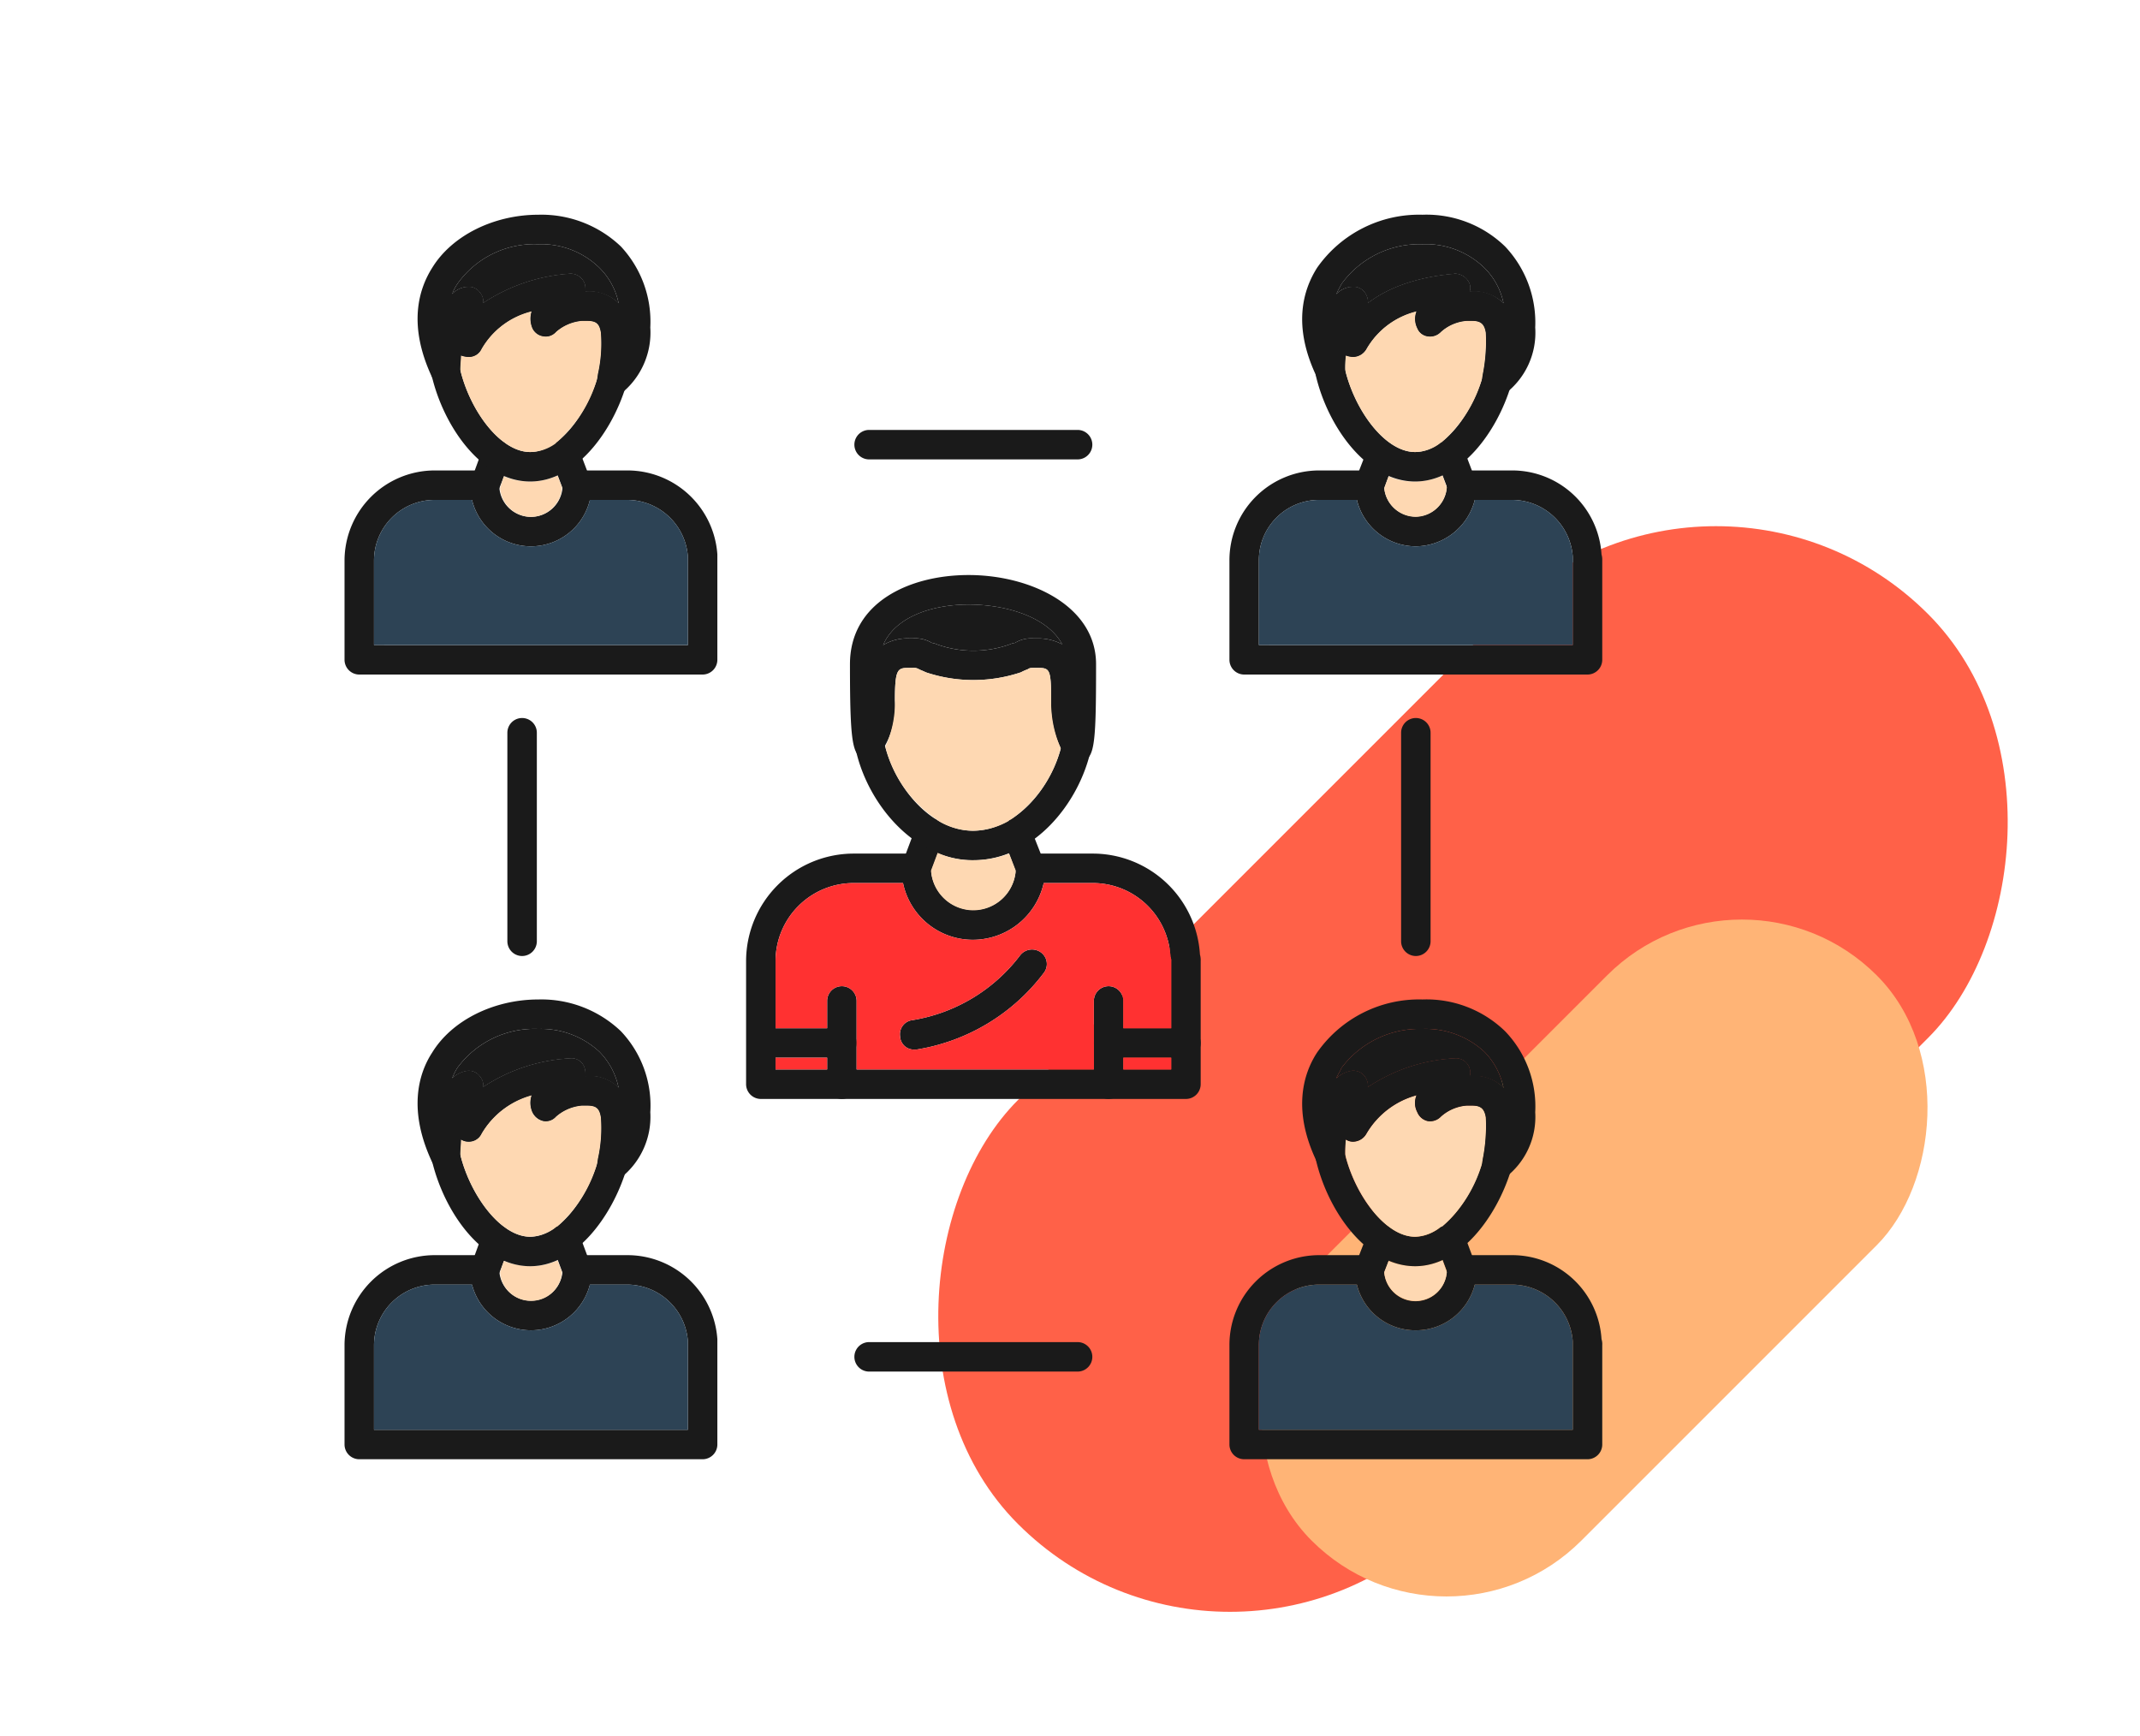 <svg xmlns="http://www.w3.org/2000/svg" width="172.582" height="140" viewBox="0 0 172.582 140">
  <g id="Grupo_128086" data-name="Grupo 128086" transform="translate(-2636 3786)">
    <g id="Grupo_111678" data-name="Grupo 111678" transform="translate(2701 -3753.582)">
      <rect id="Rectángulo_37181" data-name="Rectángulo 37181" width="48.357" height="103.786" rx="24.179" transform="translate(73.388 0) rotate(45)" fill="#ff6148"/>
      <rect id="Rectángulo_37182" data-name="Rectángulo 37182" width="30.763" height="64.458" rx="15.381" transform="translate(75.479 35.367) rotate(45)" fill="#ffb476"/>
    </g>
    <g id="Grupo_111679" data-name="Grupo 111679" transform="translate(927 640)">
      <rect id="Rectángulo_45126" data-name="Rectángulo 45126" width="157" height="135" transform="translate(1709 -4426)" fill="none"/>
      <g id="Layer_x0020_1" transform="translate(1736.785 -4417.68)">
        <g id="Grupo_111680" data-name="Grupo 111680" transform="translate(0 26.351)">
          <path id="Trazado_167352" data-name="Trazado 167352" d="M580.474,895.787H546.188A1.192,1.192,0,0,1,545,894.6v-9.923A8.685,8.685,0,0,1,553.675,876h5.051a1.192,1.192,0,0,1,1.188,1.188,3.417,3.417,0,0,0,6.833,0A1.192,1.192,0,0,1,567.936,876h4.991a8.665,8.665,0,0,1,8.675,8.141,1.646,1.646,0,0,1,.059.535V894.6A1.192,1.192,0,0,1,580.474,895.787Zm-33.1-2.377h31.908v-8.735a.755.755,0,0,0-.059-.357,6.271,6.271,0,0,0-6.3-5.942h-3.922a5.859,5.859,0,0,1-5.7,4.575,5.744,5.744,0,0,1-5.645-4.575h-3.981a6.3,6.3,0,0,0-6.3,6.3Z" transform="translate(-512.616 -841.834)" fill="#1a1a1a" fill-rule="evenodd"/>
          <path id="Trazado_167353" data-name="Trazado 167353" d="M756.951,832.883c-.119,0-.3-.059-.416-.059a1.236,1.236,0,0,1-.713-1.545l1.07-2.852a1.186,1.186,0,0,1,1.545-.713,1.212,1.212,0,0,1,.713,1.545l-1.07,2.852A1.218,1.218,0,0,1,756.951,832.883Z" transform="translate(-710.841 -796.34)" fill="#1a1a1a" fill-rule="evenodd"/>
          <path id="Trazado_167354" data-name="Trazado 167354" d="M656.188,1065.091A1.192,1.192,0,0,1,655,1063.9v-6.714a1.188,1.188,0,1,1,2.377,0v6.714A1.192,1.192,0,0,1,656.188,1065.091Z" transform="translate(-616.08 -1011.138)" fill="#1a1a1a" fill-rule="evenodd"/>
          <path id="Trazado_167355" data-name="Trazado 167355" d="M557.427,1115.377h-6.239a1.188,1.188,0,1,1,0-2.377h6.239a1.188,1.188,0,1,1,0,2.377Z" transform="translate(-517.319 -1064.751)" fill="#1a1a1a" fill-rule="evenodd"/>
          <path id="Trazado_167356" data-name="Trazado 167356" d="M754.84,1014.286a1.115,1.115,0,0,1-1.129-1.07,1.145,1.145,0,0,1,1.01-1.307,13.644,13.644,0,0,0,8.675-5.229,1.216,1.216,0,0,1,1.664-.238,1.162,1.162,0,0,1,.238,1.664,16.028,16.028,0,0,1-10.28,6.18Z" transform="translate(-708.908 -964.314)" fill="#1a1a1a" fill-rule="evenodd"/>
          <path id="Trazado_167357" data-name="Trazado 167357" d="M894.912,832.883a1.219,1.219,0,0,1-1.129-.772l-1.07-2.852a1.166,1.166,0,0,1,.713-1.545,1.1,1.1,0,0,1,1.486.713l1.129,2.852a1.294,1.294,0,0,1-.713,1.545C895.149,832.823,895.03,832.883,894.912,832.883Z" transform="translate(-839.592 -796.34)" fill="#1a1a1a" fill-rule="evenodd"/>
          <path id="Trazado_167358" data-name="Trazado 167358" d="M1018.188,1065.091A1.192,1.192,0,0,1,1017,1063.9v-6.714a1.188,1.188,0,1,1,2.377,0v6.714A1.192,1.192,0,0,1,1018.188,1065.091Z" transform="translate(-956.57 -1011.138)" fill="#1a1a1a" fill-rule="evenodd"/>
          <path id="Trazado_167359" data-name="Trazado 167359" d="M1024.428,1115.377h-6.239a1.188,1.188,0,1,1,0-2.377h6.239a1.188,1.188,0,0,1,0,2.377Z" transform="translate(-956.57 -1064.751)" fill="#1a1a1a" fill-rule="evenodd"/>
          <path id="Trazado_167360" data-name="Trazado 167360" d="M704.3,513.033a1.243,1.243,0,0,1-1.01-.535,7.888,7.888,0,0,1-1.07-4.4c0-2.614-.119-2.614-1.188-2.614h-.119c-.357,0-.416,0-.594.119a3.752,3.752,0,0,0-.535.238,12.083,12.083,0,0,1-7.665,0c-.238-.119-.416-.178-.535-.238a.89.89,0,0,0-.594-.119h-.178c-.951,0-1.188,0-1.188,2.614a6.5,6.5,0,0,1-1.188,4.278c-.06.119-.178.178-.238.238a1.2,1.2,0,0,1-.654.178c-1.307,0-1.545-.535-1.545-7.606,0-4.991,4.813-7.19,9.567-7.19,4.991,0,10.28,2.5,10.28,7.19C705.846,512.261,705.727,513.033,704.3,513.033Zm-13.488-9.923h.238a2.57,2.57,0,0,1,1.545.357,1.51,1.51,0,0,1,.416.119,8.7,8.7,0,0,0,5.883,0,1.51,1.51,0,0,1,.416-.119,2.485,2.485,0,0,1,1.486-.357h.238a4.141,4.141,0,0,1,2.08.475c-1.129-2.139-4.4-3.209-7.546-3.209-2.971,0-5.942,1.01-6.893,3.268A3.8,3.8,0,0,1,690.813,503.11Z" transform="translate(-645.238 -486.294)" fill="#1a1a1a" fill-rule="evenodd"/>
          <path id="Trazado_167361" data-name="Trazado 167361" d="M701.852,717.862c-4.754,0-8.616-4.635-9.507-9.151a1.083,1.083,0,0,1,.891-1.367,1.164,1.164,0,0,1,1.426.891c.713,3.506,3.684,7.249,7.19,7.249s6.417-3.565,7.19-7.071a1.261,1.261,0,0,1,1.426-.891,1.164,1.164,0,0,1,.891,1.426C710.408,713.287,706.724,717.862,701.852,717.862Z" transform="translate(-651.167 -683.161)" fill="#1a1a1a" fill-rule="evenodd"/>
          <path id="Trazado_167362" data-name="Trazado 167362" d="M222.188,711.193A1.192,1.192,0,0,1,221,710V693.188a1.188,1.188,0,0,1,2.377,0V710A1.192,1.192,0,0,1,222.188,711.193Z" transform="translate(-207.868 -668.767)" fill="#1a1a1a" fill-rule="evenodd"/>
          <path id="Trazado_167363" data-name="Trazado 167363" d="M710,303.377H693.188a1.188,1.188,0,0,1,0-2.377H710a1.188,1.188,0,0,1,0,2.377Z" transform="translate(-650.882 -301)" fill="#1a1a1a" fill-rule="evenodd"/>
          <path id="Trazado_167364" data-name="Trazado 167364" d="M710,1541.377H693.188a1.188,1.188,0,0,1,0-2.377H710a1.188,1.188,0,0,1,0,2.377Z" transform="translate(-650.882 -1465.438)" fill="#1a1a1a" fill-rule="evenodd"/>
          <path id="Trazado_167365" data-name="Trazado 167365" d="M1435.188,711.193A1.192,1.192,0,0,1,1434,710V693.188a1.188,1.188,0,0,1,2.377,0V710A1.192,1.192,0,0,1,1435.188,711.193Z" transform="translate(-1348.792 -668.767)" fill="#1a1a1a" fill-rule="evenodd"/>
          <path id="Trazado_167366" data-name="Trazado 167366" d="M28.878,372.459H1.188A1.192,1.192,0,0,1,0,371.271v-8.022A7.278,7.278,0,0,1,7.249,356H11.29a1.192,1.192,0,0,1,1.188,1.188,2.555,2.555,0,1,0,5.11,0A1.192,1.192,0,0,1,18.777,356h4.041a7.272,7.272,0,0,1,7.249,6.774v8.5A1.192,1.192,0,0,1,28.878,372.459Zm-13.845-2.377H27.69v-7.13a4.922,4.922,0,0,0-4.872-4.575h-3.03a4.89,4.89,0,0,1-9.507,0H7.249a4.894,4.894,0,0,0-4.872,4.872v6.833Z" transform="translate(0 -352.732)" fill="#1a1a1a" fill-rule="evenodd"/>
          <path id="Trazado_167367" data-name="Trazado 167367" d="M171.771,319.575a1.16,1.16,0,0,1-.416-.059,1.184,1.184,0,0,1-.654-1.545l.891-2.436a1.236,1.236,0,0,1,1.545-.713,1.294,1.294,0,0,1,.713,1.545L172.9,318.8A1.162,1.162,0,0,1,171.771,319.575Z" transform="translate(-160.481 -313.93)" fill="#1a1a1a" fill-rule="evenodd"/>
          <path id="Trazado_167368" data-name="Trazado 167368" d="M281.793,318.526a1.162,1.162,0,0,1-1.129-.772l-.951-2.5a1.186,1.186,0,0,1,.713-1.545,1.1,1.1,0,0,1,1.485.713l.951,2.5a1.184,1.184,0,0,1-.654,1.545A1.16,1.16,0,0,1,281.793,318.526Z" transform="translate(-263.016 -312.881)" fill="#1a1a1a" fill-rule="evenodd"/>
        </g>
        <path id="Trazado_167369" data-name="Trazado 167369" d="M213.5,366.328a2.53,2.53,0,0,0,2.5-2.377l-.357-.951a5.4,5.4,0,0,1-2.2.475,5.48,5.48,0,0,1-2.139-.416l-.3.951A2.523,2.523,0,0,0,213.5,366.328Z" transform="translate(-198.462 -332.965)" fill="#fed8b2" fill-rule="evenodd"/>
        <path id="Trazado_167370" data-name="Trazado 167370" d="M57.41,396a4.89,4.89,0,0,1-9.507,0h-3.03A4.894,4.894,0,0,0,40,400.872v6.833H65.313v-7.13A4.922,4.922,0,0,0,60.44,396Z" transform="translate(-37.623 -364.005)" fill="#2d4355" fill-rule="evenodd"/>
        <path id="Trazado_167371" data-name="Trazado 167371" d="M125.022,105.756c-3.922,0-7.012-4.456-7.962-8.616a.753.753,0,0,1-.059-.357c.059-5.883,2.2-6.655,2.912-6.714a1.094,1.094,0,0,1,1.07.475,1.065,1.065,0,0,1,.238.832A14.4,14.4,0,0,1,128.29,89a1.215,1.215,0,0,1,1.129.832,2.229,2.229,0,0,1,.059.594,3.3,3.3,0,0,1,3.625,3.03,15.933,15.933,0,0,1-.238,4.041.646.646,0,0,0-.059.3.357.357,0,0,1-.059.238C131.617,101.775,128.706,105.756,125.022,105.756Zm-5.645-9.032c.772,3.268,3.209,6.655,5.645,6.655,2.317,0,4.516-3.03,5.407-5.942a.754.754,0,0,0,.059-.357,11.18,11.18,0,0,0,.238-3.327c-.119-.713-.357-.951-1.129-.951h-.416a3.633,3.633,0,0,0-2.08.891,1.088,1.088,0,0,1-1.01.357,1.142,1.142,0,0,1-.891-.654,1.949,1.949,0,0,1-.059-1.367,6.424,6.424,0,0,0-4.041,3.03,1.122,1.122,0,0,1-1.07.654,1.758,1.758,0,0,1-.594-.119C119.436,95.893,119.377,96.309,119.377,96.725Z" transform="translate(-110.048 -75.246)" fill="#1a1a1a" fill-rule="evenodd"/>
        <path id="Trazado_167372" data-name="Trazado 167372" d="M157,144.694c.772,3.268,3.209,6.655,5.645,6.655a3.52,3.52,0,0,0,2.08-.713c0-.059.059-.059.119-.119a10.786,10.786,0,0,0,3.209-5.11l.059-.357a11.181,11.181,0,0,0,.238-3.328c-.119-.713-.357-.951-1.129-.951H166.8a3.633,3.633,0,0,0-2.08.891,1.088,1.088,0,0,1-1.01.357,1.142,1.142,0,0,1-.891-.654,1.949,1.949,0,0,1-.059-1.367,6.424,6.424,0,0,0-4.041,3.03,1.122,1.122,0,0,1-1.07.654,1.758,1.758,0,0,1-.594-.119C157.059,143.862,157,144.278,157,144.694Z" transform="translate(-147.671 -123.216)" fill="#fed8b2" fill-rule="evenodd"/>
        <path id="Trazado_167373" data-name="Trazado 167373" d="M114.836,23.617a.883.883,0,0,1-.535-.119,1.122,1.122,0,0,1-.654-1.07,3.048,3.048,0,0,1,.059-.594,11.181,11.181,0,0,0,.238-3.328c-.119-.713-.357-.951-1.129-.951H112.4a3.633,3.633,0,0,0-2.08.891,1.088,1.088,0,0,1-1.01.357,1.142,1.142,0,0,1-.891-.654,1.949,1.949,0,0,1-.059-1.367,6.424,6.424,0,0,0-4.041,3.03,1.122,1.122,0,0,1-1.07.654,2.111,2.111,0,0,1-.594-.119c0,.357-.059.772-.059,1.248a1.165,1.165,0,0,1-.891,1.188,1.276,1.276,0,0,1-1.367-.654c-1.961-4.159-1.129-7.071,0-8.854,1.6-2.614,4.991-4.278,8.556-4.278a9.291,9.291,0,0,1,6.655,2.555,8.882,8.882,0,0,1,2.377,6.536,6.287,6.287,0,0,1-2.377,5.348A1.582,1.582,0,0,1,114.836,23.617Zm-2.02-8.438a3.55,3.55,0,0,1,2.555.951,5.6,5.6,0,0,0-1.545-2.852,6.719,6.719,0,0,0-4.932-1.9,7.6,7.6,0,0,0-6.536,3.209,3.63,3.63,0,0,0-.416.832,1.7,1.7,0,0,1,1.188-.594,1.094,1.094,0,0,1,1.07.475,1.065,1.065,0,0,1,.238.832,14.4,14.4,0,0,1,7.071-2.377,1.215,1.215,0,0,1,1.129.832,2.229,2.229,0,0,1,.059.594Z" transform="translate(-93.267)" fill="#1a1a1a" fill-rule="evenodd"/>
        <path id="Trazado_167374" data-name="Trazado 167374" d="M152.952,49a7.6,7.6,0,0,0-6.536,3.209,3.63,3.63,0,0,0-.416.832,1.7,1.7,0,0,1,1.188-.594,1.094,1.094,0,0,1,1.07.475,1.065,1.065,0,0,1,.238.832,14.4,14.4,0,0,1,7.071-2.377,1.215,1.215,0,0,1,1.129.832,2.229,2.229,0,0,1,.059.594h.119a3.55,3.55,0,0,1,2.555.951,5.6,5.6,0,0,0-1.545-2.852A6.719,6.719,0,0,0,152.952,49Z" transform="translate(-137.325 -37.623)" fill="#1a1a1a" fill-rule="evenodd"/>
        <path id="Trazado_167375" data-name="Trazado 167375" d="M1229.878,372.459h-27.689a1.192,1.192,0,0,1-1.188-1.188v-8.022a7.24,7.24,0,0,1,7.249-7.249h4.041a1.192,1.192,0,0,1,1.188,1.188,2.525,2.525,0,1,0,5.051,0,1.192,1.192,0,0,1,1.188-1.188h4.1a7.217,7.217,0,0,1,7.19,6.774,1.476,1.476,0,0,1,.059.475v8.022A1.192,1.192,0,0,1,1229.878,372.459Zm-13.845-2.377h12.656v-7.13a4.922,4.922,0,0,0-4.872-4.575h-3.03a4.958,4.958,0,0,1-4.754,3.743,4.906,4.906,0,0,1-4.754-3.743h-3.03a4.856,4.856,0,0,0-4.873,4.872v6.833Z" transform="translate(-1129.637 -326.381)" fill="#1a1a1a" fill-rule="evenodd"/>
        <path id="Trazado_167376" data-name="Trazado 167376" d="M1371.951,319.575a1.012,1.012,0,0,1-.416-.059,1.212,1.212,0,0,1-.713-1.545l.951-2.436a1.176,1.176,0,1,1,2.2.832l-.891,2.436A1.218,1.218,0,0,1,1371.951,319.575Z" transform="translate(-1289.298 -287.58)" fill="#1a1a1a" fill-rule="evenodd"/>
        <path id="Trazado_167377" data-name="Trazado 167377" d="M1482.721,318.526a1.142,1.142,0,0,1-1.07-.772l-.951-2.5a1.206,1.206,0,0,1,.654-1.545,1.166,1.166,0,0,1,1.545.713l.951,2.5a1.165,1.165,0,0,1-.713,1.545A.882.882,0,0,1,1482.721,318.526Z" transform="translate(-1392.641 -286.531)" fill="#1a1a1a" fill-rule="evenodd"/>
        <path id="Trazado_167378" data-name="Trazado 167378" d="M1413.555,366.328a2.572,2.572,0,0,0,2.5-2.377l-.356-.951a5.623,5.623,0,0,1-2.2.475,5.094,5.094,0,0,1-2.139-.416l-.356.951A2.58,2.58,0,0,0,1413.555,366.328Z" transform="translate(-1327.159 -332.965)" fill="#fed8b2" fill-rule="evenodd"/>
        <path id="Trazado_167379" data-name="Trazado 167379" d="M1258.41,396a4.958,4.958,0,0,1-4.754,3.743A4.906,4.906,0,0,1,1248.9,396h-3.03a4.856,4.856,0,0,0-4.872,4.872v6.833h25.313v-7.13A4.922,4.922,0,0,0,1261.44,396Z" transform="translate(-1167.26 -364.005)" fill="#2d4355" fill-rule="evenodd"/>
        <path id="Trazado_167380" data-name="Trazado 167380" d="M1326.022,105.756c-3.922,0-7.071-4.456-8.022-8.616v-.357c0-5.883,2.2-6.655,2.852-6.714a1.14,1.14,0,0,1,1.129.475,1.364,1.364,0,0,1,.238.832c2.852-2.2,6.833-2.317,7.011-2.377a1.292,1.292,0,0,1,1.188.832,1.007,1.007,0,0,1,0,.594,3.235,3.235,0,0,1,3.625,3.03,11.964,11.964,0,0,1-.238,4.041v.3c0,.119-.059.119-.059.238C1332.617,101.775,1329.706,105.756,1326.022,105.756Zm-5.645-9.032c.772,3.268,3.209,6.655,5.645,6.655,2.317,0,4.516-3.03,5.407-5.942,0-.119.059-.238.059-.357a13.6,13.6,0,0,0,.238-3.327c-.119-.713-.416-.951-1.129-.951h-.416a3.5,3.5,0,0,0-2.08.891,1.2,1.2,0,0,1-1.069.357,1.052,1.052,0,0,1-.832-.654,1.663,1.663,0,0,1-.06-1.367,6.424,6.424,0,0,0-4.04,3.03,1.252,1.252,0,0,1-1.07.654,1.758,1.758,0,0,1-.594-.119A6.48,6.48,0,0,0,1320.377,96.725Z" transform="translate(-1239.685 -75.246)" fill="#1a1a1a" fill-rule="evenodd"/>
        <path id="Trazado_167381" data-name="Trazado 167381" d="M1358,144.694c.772,3.268,3.209,6.655,5.645,6.655a3.352,3.352,0,0,0,2.02-.713c.06-.059.119-.059.178-.119a10.787,10.787,0,0,0,3.209-5.11l.059-.357a13.6,13.6,0,0,0,.238-3.328c-.119-.713-.416-.951-1.129-.951h-.416a3.5,3.5,0,0,0-2.08.891,1.2,1.2,0,0,1-1.07.357,1.052,1.052,0,0,1-.832-.654,1.663,1.663,0,0,1-.059-1.367,6.425,6.425,0,0,0-4.041,3.03,1.252,1.252,0,0,1-1.069.654,1.757,1.757,0,0,1-.594-.119A6.467,6.467,0,0,0,1358,144.694Z" transform="translate(-1277.308 -123.216)" fill="#fed8b2" fill-rule="evenodd"/>
        <path id="Trazado_167382" data-name="Trazado 167382" d="M1315.444,23.617a.8.8,0,0,1-.535-.119,1.123,1.123,0,0,1-.654-1.07,3.047,3.047,0,0,1,.059-.594,13.6,13.6,0,0,0,.238-3.328c-.119-.713-.416-.951-1.129-.951h-.416a3.5,3.5,0,0,0-2.08.891,1.2,1.2,0,0,1-1.07.357,1.052,1.052,0,0,1-.832-.654,1.663,1.663,0,0,1-.059-1.367,6.424,6.424,0,0,0-4.041,3.03,1.252,1.252,0,0,1-1.07.654,1.759,1.759,0,0,1-.594-.119,8,8,0,0,0-.059,1.248,1.157,1.157,0,0,1-.951,1.188,1.2,1.2,0,0,1-1.307-.654c-2.02-4.159-1.129-7.071,0-8.854a10.04,10.04,0,0,1,8.5-4.278,9.1,9.1,0,0,1,6.655,2.555,8.922,8.922,0,0,1,2.436,6.536,6.174,6.174,0,0,1-2.436,5.348A1.2,1.2,0,0,1,1315.444,23.617Zm-2.02-8.438a3.55,3.55,0,0,1,2.555.951,5.6,5.6,0,0,0-1.545-2.852,6.764,6.764,0,0,0-4.991-1.9,7.756,7.756,0,0,0-6.536,3.209c-.119.238-.3.535-.416.832a1.806,1.806,0,0,1,1.188-.594,1.14,1.14,0,0,1,1.129.475,1.365,1.365,0,0,1,.238.832c2.852-2.2,6.833-2.317,7.011-2.377a1.292,1.292,0,0,1,1.188.832,1.007,1.007,0,0,1,0,.594Z" transform="translate(-1222.511)" fill="#1a1a1a" fill-rule="evenodd"/>
        <path id="Trazado_167383" data-name="Trazado 167383" d="M1352.952,49a7.756,7.756,0,0,0-6.536,3.209c-.119.238-.3.535-.416.832a1.806,1.806,0,0,1,1.188-.594,1.139,1.139,0,0,1,1.129.475,1.364,1.364,0,0,1,.238.832c2.852-2.2,6.833-2.317,7.012-2.377a1.292,1.292,0,0,1,1.188.832,1.007,1.007,0,0,1,0,.594h.179a3.549,3.549,0,0,1,2.555.951,5.6,5.6,0,0,0-1.545-2.852A6.765,6.765,0,0,0,1352.952,49Z" transform="translate(-1266.021 -37.623)" fill="#1a1a1a" fill-rule="evenodd"/>
        <path id="Trazado_167384" data-name="Trazado 167384" d="M1229.878,1437.459h-27.689a1.192,1.192,0,0,1-1.188-1.188v-8.022a7.24,7.24,0,0,1,7.249-7.249h4.041a1.192,1.192,0,0,1,1.188,1.188,2.525,2.525,0,0,0,5.051,0,1.192,1.192,0,0,1,1.188-1.188h4.1a7.217,7.217,0,0,1,7.19,6.774,1.308,1.308,0,0,1,.059.475v8.022A1.192,1.192,0,0,1,1229.878,1437.459Zm-13.845-2.377h12.656v-7.13a4.922,4.922,0,0,0-4.872-4.575h-3.03a4.9,4.9,0,0,1-4.754,3.684,4.854,4.854,0,0,1-4.754-3.684h-3.03a4.856,4.856,0,0,0-4.873,4.872v6.833Z" transform="translate(-1129.637 -1328.099)" fill="#1a1a1a" fill-rule="evenodd"/>
        <path id="Trazado_167385" data-name="Trazado 167385" d="M1371.951,1384.466c-.119,0-.3-.059-.416-.059a1.236,1.236,0,0,1-.713-1.545l.951-2.436a1.166,1.166,0,0,1,1.545-.713,1.184,1.184,0,0,1,.654,1.545l-.891,2.436A1.219,1.219,0,0,1,1371.951,1384.466Z" transform="translate(-1289.298 -1289.189)" fill="#1a1a1a" fill-rule="evenodd"/>
        <path id="Trazado_167386" data-name="Trazado 167386" d="M1482.721,1383.514a1.142,1.142,0,0,1-1.07-.772l-.951-2.555a1.14,1.14,0,0,1,.654-1.485,1.184,1.184,0,0,1,1.545.653l.951,2.555a1.186,1.186,0,0,1-.713,1.545C1483.018,1383.455,1482.9,1383.514,1482.721,1383.514Z" transform="translate(-1392.641 -1288.237)" fill="#1a1a1a" fill-rule="evenodd"/>
        <path id="Trazado_167387" data-name="Trazado 167387" d="M1413.555,1431.268a2.519,2.519,0,0,0,2.5-2.317l-.356-.951a5.623,5.623,0,0,1-2.2.475,6.229,6.229,0,0,1-2.139-.416l-.356.891A2.534,2.534,0,0,0,1413.555,1431.268Z" transform="translate(-1327.159 -1334.683)" fill="#fed8b2" fill-rule="evenodd"/>
        <path id="Trazado_167388" data-name="Trazado 167388" d="M1258.41,1461a4.9,4.9,0,0,1-4.754,3.684A4.854,4.854,0,0,1,1248.9,1461h-3.03a4.856,4.856,0,0,0-4.872,4.873v6.833h25.313v-7.13a4.922,4.922,0,0,0-4.872-4.575Z" transform="translate(-1167.26 -1365.723)" fill="#2d4355" fill-rule="evenodd"/>
        <path id="Trazado_167389" data-name="Trazado 167389" d="M1326.022,1170.654c-3.922,0-7.071-4.457-8.022-8.675v-.356c0-5.883,2.2-6.6,2.852-6.714a1.14,1.14,0,0,1,1.129.475,1.365,1.365,0,0,1,.238.832,13.9,13.9,0,0,1,7.011-2.317,1.144,1.144,0,0,1,1.188.832,1.012,1.012,0,0,1,0,.594,3.193,3.193,0,0,1,3.625,2.971,11.72,11.72,0,0,1-.238,4.041v.3c0,.119-.059.178-.059.3C1332.617,1166.614,1329.706,1170.654,1326.022,1170.654Zm-5.645-9.032c.772,3.209,3.209,6.655,5.645,6.655,2.317,0,4.516-3.031,5.407-5.942,0-.119.059-.238.059-.357a13.848,13.848,0,0,0,.238-3.328c-.119-.713-.416-.951-1.129-.951h-.416a3.5,3.5,0,0,0-2.08.891,1.2,1.2,0,0,1-1.069.357,1.123,1.123,0,0,1-.832-.713,1.594,1.594,0,0,1-.06-1.367,6.732,6.732,0,0,0-4.04,3.09,1.252,1.252,0,0,1-1.07.654,1,1,0,0,1-.594-.178A7.587,7.587,0,0,0,1320.377,1161.622Z" transform="translate(-1239.685 -1076.862)" fill="#1a1a1a" fill-rule="evenodd"/>
        <path id="Trazado_167390" data-name="Trazado 167390" d="M1358,1208.754c.772,3.209,3.209,6.655,5.645,6.655a3.433,3.433,0,0,0,2.02-.772c.06,0,.119-.059.178-.059a10.787,10.787,0,0,0,3.209-5.11l.059-.356a13.849,13.849,0,0,0,.238-3.328c-.119-.713-.416-.951-1.129-.951h-.416a3.5,3.5,0,0,0-2.08.891,1.2,1.2,0,0,1-1.07.357,1.124,1.124,0,0,1-.832-.713,1.594,1.594,0,0,1-.059-1.367,6.732,6.732,0,0,0-4.041,3.09,1.252,1.252,0,0,1-1.069.654,1,1,0,0,1-.594-.178A7.573,7.573,0,0,0,1358,1208.754Z" transform="translate(-1277.308 -1123.994)" fill="#fed8b2" fill-rule="evenodd"/>
        <path id="Trazado_167391" data-name="Trazado 167391" d="M1315.444,1088.617a1.415,1.415,0,0,1-.535-.119,1.252,1.252,0,0,1-.654-1.069,3.047,3.047,0,0,1,.059-.594,13.848,13.848,0,0,0,.238-3.327c-.119-.713-.416-.951-1.129-.951h-.416a3.5,3.5,0,0,0-2.08.891,1.2,1.2,0,0,1-1.07.356,1.256,1.256,0,0,1-.832-.713,1.594,1.594,0,0,1-.059-1.367,6.731,6.731,0,0,0-4.041,3.09,1.252,1.252,0,0,1-1.07.654,1,1,0,0,1-.594-.178,9.231,9.231,0,0,0-.059,1.307,1.14,1.14,0,0,1-.951,1.129,1.159,1.159,0,0,1-1.307-.594c-2.02-4.159-1.129-7.13,0-8.854a10.041,10.041,0,0,1,8.5-4.278,9.1,9.1,0,0,1,6.655,2.555,8.739,8.739,0,0,1,2.436,6.536,6.135,6.135,0,0,1-2.436,5.288A.894.894,0,0,1,1315.444,1088.617Zm-2.02-8.438a3.318,3.318,0,0,1,2.555.951,5.781,5.781,0,0,0-1.545-2.911,6.971,6.971,0,0,0-4.991-1.842,7.866,7.866,0,0,0-6.536,3.149c-.119.3-.3.535-.416.832a2.69,2.69,0,0,1,1.188-.594,1.14,1.14,0,0,1,1.129.475,1.365,1.365,0,0,1,.238.832,13.9,13.9,0,0,1,7.011-2.317,1.143,1.143,0,0,1,1.188.832,1.012,1.012,0,0,1,0,.594Z" transform="translate(-1222.511 -1001.718)" fill="#1a1a1a" fill-rule="evenodd"/>
        <path id="Trazado_167392" data-name="Trazado 167392" d="M1352.952,1114a7.865,7.865,0,0,0-6.536,3.149c-.119.3-.3.535-.416.832a2.69,2.69,0,0,1,1.188-.594,1.14,1.14,0,0,1,1.129.475,1.364,1.364,0,0,1,.238.832,13.905,13.905,0,0,1,7.012-2.318,1.144,1.144,0,0,1,1.188.832,1.012,1.012,0,0,1,0,.594h.179a3.318,3.318,0,0,1,2.555.951,5.782,5.782,0,0,0-1.545-2.912A6.972,6.972,0,0,0,1352.952,1114Z" transform="translate(-1266.021 -1039.341)" fill="#1a1a1a" fill-rule="evenodd"/>
        <path id="Trazado_167393" data-name="Trazado 167393" d="M28.878,1437.459H1.188A1.192,1.192,0,0,1,0,1436.271v-8.022A7.278,7.278,0,0,1,7.249,1421H11.29a1.192,1.192,0,0,1,1.188,1.188,2.556,2.556,0,0,0,5.11,0A1.192,1.192,0,0,1,18.777,1421h4.041a7.272,7.272,0,0,1,7.249,6.774v8.5A1.192,1.192,0,0,1,28.878,1437.459Zm-13.845-2.377H27.69v-7.13a4.922,4.922,0,0,0-4.872-4.575h-3.03a4.909,4.909,0,0,1-9.507,0H7.249a4.895,4.895,0,0,0-4.872,4.872v6.833Z" transform="translate(0 -1328.099)" fill="#1a1a1a" fill-rule="evenodd"/>
        <path id="Trazado_167394" data-name="Trazado 167394" d="M171.771,1384.466c-.119,0-.238-.059-.416-.059a1.206,1.206,0,0,1-.654-1.545l.891-2.436a1.186,1.186,0,0,1,1.545-.713,1.266,1.266,0,0,1,.713,1.545l-.951,2.436A1.162,1.162,0,0,1,171.771,1384.466Z" transform="translate(-160.481 -1289.189)" fill="#1a1a1a" fill-rule="evenodd"/>
        <path id="Trazado_167395" data-name="Trazado 167395" d="M281.793,1383.514a1.162,1.162,0,0,1-1.129-.772l-.951-2.555a1.176,1.176,0,0,1,2.2-.832l.951,2.555a1.206,1.206,0,0,1-.654,1.545C282.03,1383.455,281.912,1383.514,281.793,1383.514Z" transform="translate(-263.016 -1288.237)" fill="#1a1a1a" fill-rule="evenodd"/>
        <path id="Trazado_167396" data-name="Trazado 167396" d="M213.5,1431.268a2.478,2.478,0,0,0,2.5-2.317l-.357-.951a5.4,5.4,0,0,1-2.2.475,6.827,6.827,0,0,1-2.139-.416l-.3.891A2.478,2.478,0,0,0,213.5,1431.268Z" transform="translate(-198.462 -1334.683)" fill="#fed8b2" fill-rule="evenodd"/>
        <path id="Trazado_167397" data-name="Trazado 167397" d="M57.41,1461a4.909,4.909,0,0,1-9.507,0h-3.03A4.894,4.894,0,0,0,40,1465.873v6.833H65.313v-7.13A4.922,4.922,0,0,0,60.44,1461Z" transform="translate(-37.623 -1365.723)" fill="#2d4355" fill-rule="evenodd"/>
        <path id="Trazado_167398" data-name="Trazado 167398" d="M125.022,1170.654c-3.922,0-7.012-4.457-7.962-8.675a.753.753,0,0,1-.059-.356c.059-5.883,2.2-6.6,2.912-6.714a1.094,1.094,0,0,1,1.07.475,1.065,1.065,0,0,1,.238.832,14.049,14.049,0,0,1,7.071-2.317,1.079,1.079,0,0,1,1.129.832,2.021,2.021,0,0,1,.059.594,3.256,3.256,0,0,1,3.625,2.971,15.725,15.725,0,0,1-.238,4.041.8.8,0,0,0-.059.3.536.536,0,0,1-.059.3C131.617,1166.614,128.706,1170.654,125.022,1170.654Zm-5.645-9.032c.772,3.209,3.209,6.655,5.645,6.655,2.317,0,4.516-3.031,5.407-5.942a.754.754,0,0,0,.059-.357,11.352,11.352,0,0,0,.238-3.328c-.119-.713-.357-.951-1.129-.951h-.416a3.632,3.632,0,0,0-2.08.891,1.088,1.088,0,0,1-1.01.357,1.213,1.213,0,0,1-.891-.713,1.86,1.86,0,0,1-.059-1.367,6.732,6.732,0,0,0-4.041,3.09,1.122,1.122,0,0,1-1.07.654,1,1,0,0,1-.594-.178C119.436,1160.791,119.377,1161.207,119.377,1161.622Z" transform="translate(-110.048 -1076.862)" fill="#1a1a1a" fill-rule="evenodd"/>
        <path id="Trazado_167399" data-name="Trazado 167399" d="M157,1208.754c.772,3.209,3.209,6.655,5.645,6.655a3.6,3.6,0,0,0,2.08-.772.207.207,0,0,1,.119-.059,10.786,10.786,0,0,0,3.209-5.11l.059-.356a11.353,11.353,0,0,0,.238-3.328c-.119-.713-.357-.951-1.129-.951H166.8a3.634,3.634,0,0,0-2.08.891,1.089,1.089,0,0,1-1.01.357,1.213,1.213,0,0,1-.891-.713,1.86,1.86,0,0,1-.059-1.367,6.732,6.732,0,0,0-4.041,3.09,1.122,1.122,0,0,1-1.07.654,1,1,0,0,1-.594-.178C157.059,1207.922,157,1208.338,157,1208.754Z" transform="translate(-147.671 -1123.994)" fill="#fed8b2" fill-rule="evenodd"/>
        <path id="Trazado_167400" data-name="Trazado 167400" d="M114.836,1088.617a1.731,1.731,0,0,1-.535-.119,1.252,1.252,0,0,1-.654-1.069,3.048,3.048,0,0,1,.059-.594,11.352,11.352,0,0,0,.238-3.327c-.119-.713-.357-.951-1.129-.951H112.4a3.633,3.633,0,0,0-2.08.891,1.089,1.089,0,0,1-1.01.356,1.362,1.362,0,0,1-.891-.713,1.86,1.86,0,0,1-.059-1.367,6.732,6.732,0,0,0-4.041,3.09,1.122,1.122,0,0,1-1.07.654,1.147,1.147,0,0,1-.594-.178c0,.416-.059.832-.059,1.307a1.145,1.145,0,0,1-.891,1.129,1.24,1.24,0,0,1-1.367-.594c-1.961-4.159-1.129-7.13,0-8.854,1.6-2.614,4.991-4.278,8.556-4.278a9.291,9.291,0,0,1,6.655,2.555,8.7,8.7,0,0,1,2.377,6.536,6.247,6.247,0,0,1-2.377,5.288A1.142,1.142,0,0,1,114.836,1088.617Zm-2.02-8.438a3.318,3.318,0,0,1,2.555.951,5.782,5.782,0,0,0-1.545-2.911,6.925,6.925,0,0,0-4.932-1.842,7.708,7.708,0,0,0-6.536,3.149,5.433,5.433,0,0,0-.416.832,2.428,2.428,0,0,1,1.188-.594,1.094,1.094,0,0,1,1.07.475,1.065,1.065,0,0,1,.238.832,14.048,14.048,0,0,1,7.071-2.317,1.078,1.078,0,0,1,1.129.832,2.02,2.02,0,0,1,.059.594Z" transform="translate(-93.267 -1001.718)" fill="#1a1a1a" fill-rule="evenodd"/>
        <path id="Trazado_167401" data-name="Trazado 167401" d="M152.952,1114a7.708,7.708,0,0,0-6.536,3.149,5.431,5.431,0,0,0-.416.832,2.429,2.429,0,0,1,1.188-.594,1.094,1.094,0,0,1,1.07.475,1.065,1.065,0,0,1,.238.832,14.05,14.05,0,0,1,7.071-2.318,1.079,1.079,0,0,1,1.129.832,2.021,2.021,0,0,1,.059.594h.119a3.319,3.319,0,0,1,2.555.951,5.782,5.782,0,0,0-1.545-2.912A6.925,6.925,0,0,0,152.952,1114Z" transform="translate(-137.325 -1039.341)" fill="#1a1a1a" fill-rule="evenodd"/>
        <path id="Trazado_167402" data-name="Trazado 167402" d="M589.159,1153H585v.951h4.159Z" transform="translate(-550.239 -1076.024)" fill="#ff3131" fill-rule="evenodd"/>
        <path id="Trazado_167403" data-name="Trazado 167403" d="M1057,1153v.951h3.862V1153Z" transform="translate(-994.193 -1076.024)" fill="#ff3131" fill-rule="evenodd"/>
        <path id="Trazado_167404" data-name="Trazado 167404" d="M610.669,931.033v-5.526a1.188,1.188,0,0,1,2.377,0v2.2h3.862V922.3a.754.754,0,0,0-.059-.357,6.271,6.271,0,0,0-6.3-5.942h-3.922a5.859,5.859,0,0,1-5.7,4.575A5.744,5.744,0,0,1,595.28,916H591.3a6.3,6.3,0,0,0-6.3,6.3v5.407h4.159v-2.2a1.188,1.188,0,1,1,2.377,0v5.526Zm-4.041-7.784a16.028,16.028,0,0,1-10.28,6.18h-.178a1.114,1.114,0,0,1-1.129-1.07,1.145,1.145,0,0,1,1.01-1.307,13.645,13.645,0,0,0,8.675-5.229,1.216,1.216,0,0,1,1.664-.238A1.162,1.162,0,0,1,606.629,923.249Z" transform="translate(-550.239 -853.106)" fill="#ff3131" fill-rule="evenodd"/>
        <path id="Trazado_167405" data-name="Trazado 167405" d="M799.387,879.635a3.446,3.446,0,0,0,3.446-3.209l-.535-1.367a7.917,7.917,0,0,1-2.912.535,6.637,6.637,0,0,1-2.852-.594L796,876.426A3.433,3.433,0,0,0,799.387,879.635Z" transform="translate(-748.702 -814.543)" fill="#fed8b2" fill-rule="evenodd"/>
        <path id="Trazado_167406" data-name="Trazado 167406" d="M741.071,637.132a6.033,6.033,0,0,0,2.852-.772c.059-.059.119-.119.178-.119a10.04,10.04,0,0,0,4.041-5.764,9.283,9.283,0,0,1-.772-3.862c0-2.615-.119-2.615-1.188-2.615h-.119c-.357,0-.416,0-.594.119a3.751,3.751,0,0,0-.535.238,12.084,12.084,0,0,1-7.665,0c-.238-.119-.416-.178-.535-.238a.89.89,0,0,0-.594-.119h-.178c-.951,0-1.188,0-1.188,2.615a8.613,8.613,0,0,1-.772,3.743,10.044,10.044,0,0,0,4.159,5.883l.059.059A5.485,5.485,0,0,0,741.071,637.132Z" transform="translate(-690.386 -578.457)" fill="#fed8b2" fill-rule="evenodd"/>
        <path id="Trazado_167407" data-name="Trazado 167407" d="M735.338,541.209a8.7,8.7,0,0,0,5.883,0,1.508,1.508,0,0,1,.416-.119,2.485,2.485,0,0,1,1.485-.357h.238a4.141,4.141,0,0,1,2.08.475c-1.129-2.139-4.4-3.209-7.546-3.209-2.971,0-5.942,1.01-6.893,3.268a3.8,3.8,0,0,1,2.139-.535h.238a2.57,2.57,0,0,1,1.545.357A1.508,1.508,0,0,1,735.338,541.209Z" transform="translate(-687.564 -497.567)" fill="#1a1a1a" fill-rule="evenodd"/>
      </g>
    </g>
  </g>
</svg>
